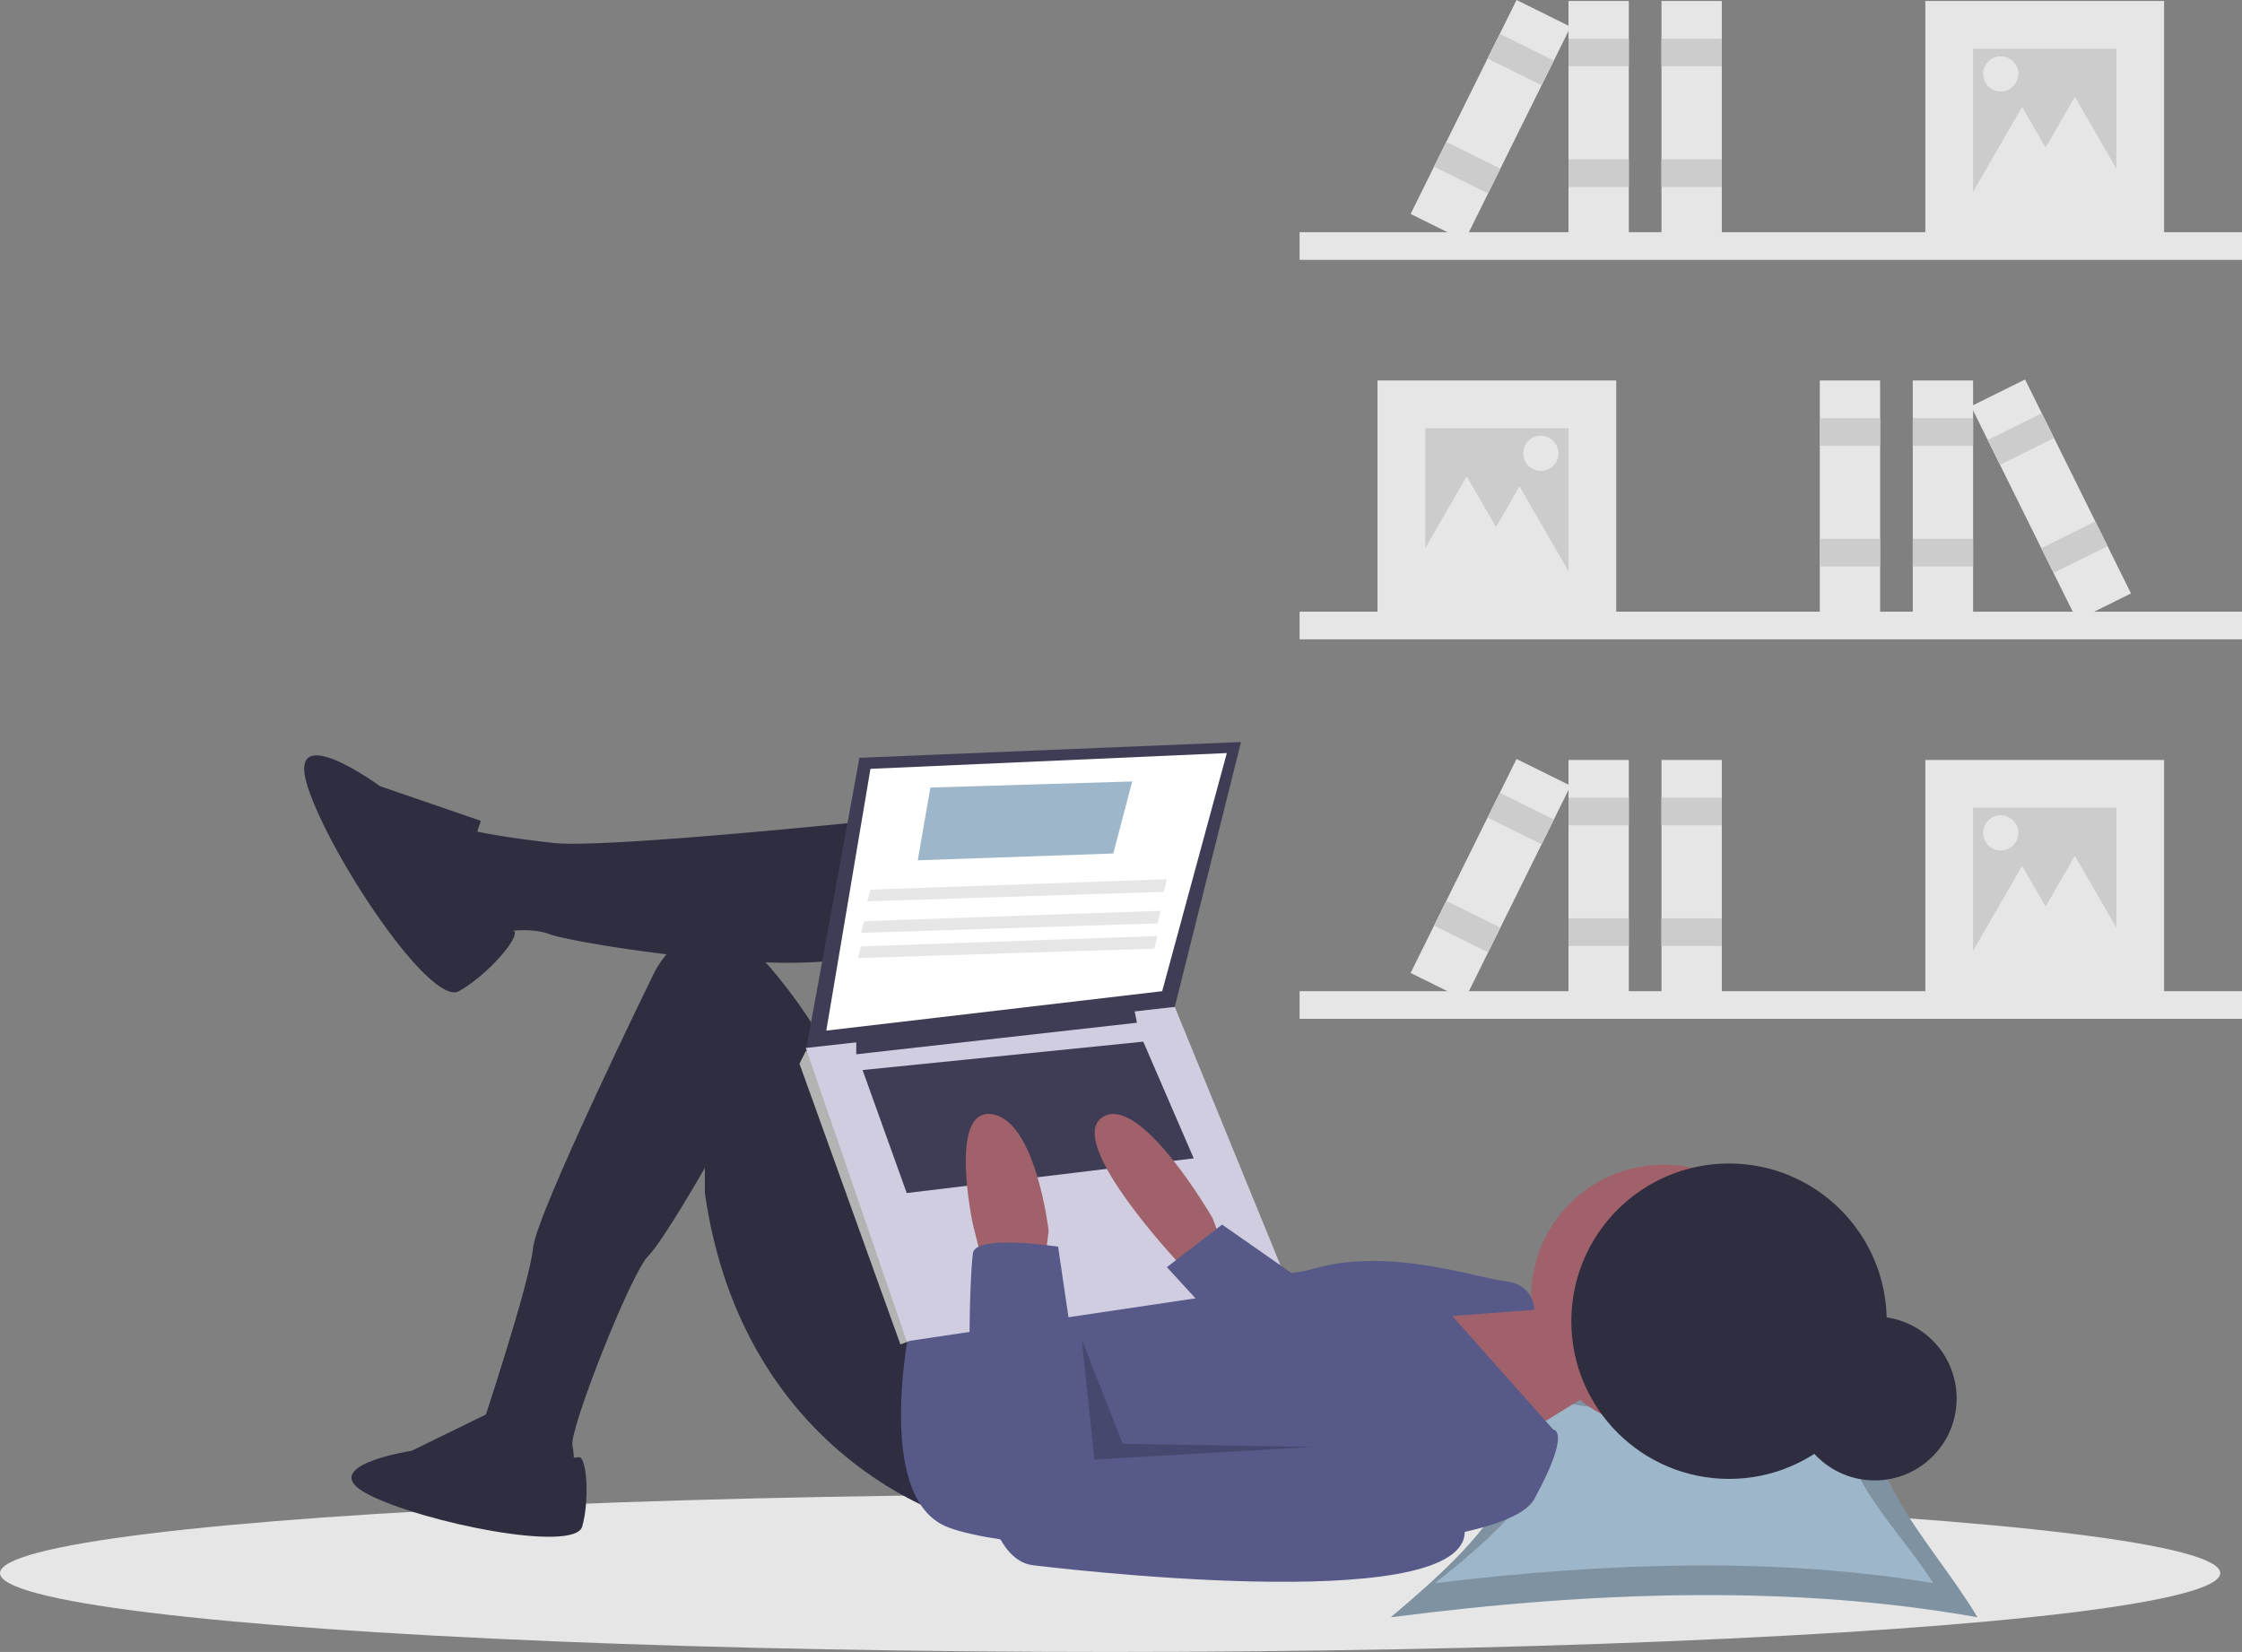 <svg id="b3df86d2-2022-47c6-a781-bb5144daf06b" data-name="Layer 1" xmlns="http://www.w3.org/2000/svg" width="802.027" height="590.916" viewBox="0 0 802.027 590.916"><rect x="0" y="0" width="802.027" height="590.916" fill="#808080" stroke="none"/><title>researching</title><rect x="464.906" y="218.808" width="337.121" height="9.889" fill="#e6e6e6"/><rect x="492.774" y="136.101" width="85.404" height="85.404" fill="#e6e6e6"/><rect x="509.855" y="153.182" width="51.242" height="51.242" fill="#ccc"/><rect x="684.259" y="136.101" width="21.576" height="85.404" fill="#e6e6e6"/><rect x="684.259" y="149.586" width="21.576" height="9.889" fill="#ccc"/><rect x="684.259" y="192.737" width="21.576" height="9.889" fill="#ccc"/><rect x="650.997" y="136.101" width="21.576" height="85.404" fill="#e6e6e6"/><rect x="650.997" y="149.586" width="21.576" height="9.889" fill="#ccc"/><rect x="650.997" y="192.737" width="21.576" height="9.889" fill="#ccc"/><rect x="921.902" y="290.643" width="21.576" height="85.404" transform="translate(-250.057 293.892) rotate(-26.34)" fill="#e6e6e6"/><rect x="911.133" y="306.647" width="21.576" height="9.889" transform="translate(-241.523 286.855) rotate(-26.34)" fill="#ccc"/><rect x="930.279" y="345.319" width="21.576" height="9.889" transform="translate(-256.694 299.365) rotate(-26.34)" fill="#ccc"/><polygon points="524.688 170.382 535.554 189.201 546.419 208.02 524.688 208.02 502.958 208.02 513.823 189.201 524.688 170.382" fill="#e6e6e6"/><polygon points="543.567 173.978 554.432 192.797 565.298 211.616 543.567 211.616 521.837 211.616 532.702 192.797 543.567 173.978" fill="#e6e6e6"/><circle cx="551.209" cy="162.171" r="6.293" fill="#e6e6e6"/><rect x="663.892" y="237.602" width="337.121" height="9.889" transform="translate(1465.919 330.551) rotate(-180)" fill="#e6e6e6"/><rect x="887.741" y="154.895" width="85.404" height="85.404" transform="translate(1661.899 240.652) rotate(-180)" fill="#e6e6e6"/><rect x="904.821" y="171.976" width="51.242" height="51.242" transform="translate(1661.899 240.652) rotate(-180)" fill="#ccc"/><rect x="760.084" y="154.895" width="21.576" height="85.404" transform="translate(1342.757 240.652) rotate(-180)" fill="#e6e6e6"/><rect x="760.084" y="168.38" width="21.576" height="9.889" transform="translate(1342.757 192.107) rotate(-180)" fill="#ccc"/><rect x="760.084" y="211.531" width="21.576" height="9.889" transform="translate(1342.757 278.41) rotate(-180)" fill="#ccc"/><rect x="793.347" y="154.895" width="21.576" height="85.404" transform="translate(1409.283 240.652) rotate(-180)" fill="#e6e6e6"/><rect x="793.347" y="168.38" width="21.576" height="9.889" transform="translate(1409.283 192.107) rotate(-180)" fill="#ccc"/><rect x="793.347" y="211.531" width="21.576" height="9.889" transform="translate(1409.283 278.41) rotate(-180)" fill="#ccc"/><rect x="721.427" y="154.895" width="21.576" height="85.404" transform="translate(1101.754 545.015) rotate(-153.66)" fill="#e6e6e6"/><rect x="732.197" y="170.9" width="21.576" height="9.889" transform="translate(1131.826 508.546) rotate(-153.66)" fill="#ccc"/><rect x="713.051" y="209.571" width="21.576" height="9.889" transform="translate(1078.364 573.379) rotate(-153.66)" fill="#ccc"/><polygon points="742.244 34.634 731.379 53.453 720.514 72.272 742.244 72.272 763.975 72.272 753.109 53.453 742.244 34.634" fill="#e6e6e6"/><polygon points="723.365 38.23 712.5 57.049 701.635 75.868 723.365 75.868 745.096 75.868 734.231 57.049 723.365 38.23" fill="#e6e6e6"/><circle cx="715.724" cy="26.424" r="6.293" fill="#e6e6e6"/><rect x="663.892" y="509.097" width="337.121" height="9.889" transform="translate(1465.919 873.542) rotate(-180)" fill="#e6e6e6"/><rect x="887.741" y="426.39" width="85.404" height="85.404" transform="translate(1661.899 783.643) rotate(-180)" fill="#e6e6e6"/><rect x="904.821" y="443.471" width="51.242" height="51.242" transform="translate(1661.899 783.643) rotate(-180)" fill="#ccc"/><rect x="760.084" y="426.39" width="21.576" height="85.404" transform="translate(1342.757 783.643) rotate(-180)" fill="#e6e6e6"/><rect x="760.084" y="439.875" width="21.576" height="9.889" transform="translate(1342.757 735.097) rotate(-180)" fill="#ccc"/><rect x="760.084" y="483.027" width="21.576" height="9.889" transform="translate(1342.757 821.4) rotate(-180)" fill="#ccc"/><rect x="793.347" y="426.39" width="21.576" height="85.404" transform="translate(1409.283 783.643) rotate(-180)" fill="#e6e6e6"/><rect x="793.347" y="439.875" width="21.576" height="9.889" transform="translate(1409.283 735.097) rotate(-180)" fill="#ccc"/><rect x="793.347" y="483.027" width="21.576" height="9.889" transform="translate(1409.283 821.4) rotate(-180)" fill="#ccc"/><rect x="721.427" y="426.39" width="21.576" height="85.404" transform="translate(981.294 1059.819) rotate(-153.66)" fill="#e6e6e6"/><rect x="732.197" y="442.395" width="21.576" height="9.889" transform="translate(1011.366 1023.35) rotate(-153.66)" fill="#ccc"/><rect x="713.051" y="481.067" width="21.576" height="9.889" transform="translate(957.904 1088.183) rotate(-153.66)" fill="#ccc"/><polygon points="742.244 306.129 731.379 324.948 720.514 343.768 742.244 343.768 763.975 343.768 753.109 324.948 742.244 306.129" fill="#e6e6e6"/><polygon points="723.365 309.725 712.5 328.544 701.635 347.364 723.365 347.364 745.096 347.364 734.231 328.544 723.365 309.725" fill="#e6e6e6"/><circle cx="715.724" cy="297.919" r="6.293" fill="#e6e6e6"/><ellipse cx="397.129" cy="562.711" rx="397.129" ry="28.205" fill="#e6e6e6"/><path d="M906.373,733.048c-64.755-11.525-135.567-9.609-209.847,0,33.855-28.581,63.075-57.163,29.219-85.744,66.039,13.624,75.289,12.245,148.752,0C857.459,675.885,889.334,704.467,906.373,733.048Z" transform="translate(-198.987 -154.542)" fill="#9eb6c9"/><path d="M906.373,733.048c-64.755-11.525-135.567-9.609-209.847,0,33.855-28.581,63.075-57.163,29.219-85.744,66.039,13.624,75.289,12.245,148.752,0C857.459,675.885,889.334,704.467,906.373,733.048Z" transform="translate(-198.987 -154.542)" opacity="0.2"/><path d="M890.578,720.854c-55.007-9.2-115.159-7.67-178.257,0C741.08,698.04,765.901,675.226,737.142,652.412c56.098,10.875,63.955,9.774,126.359,0C849.027,675.226,876.104,698.04,890.578,720.854Z" transform="translate(-198.987 -154.542)" fill="#9eb6c9"/><circle cx="670.64" cy="500.244" r="29.309" fill="#2f2e41"/><polygon points="537.591 466.249 557.899 469.634 568.053 498.967 538.72 517.019 504.873 466.249 536.463 466.249 537.591 466.249" fill="#a0616a"/><circle cx="595.13" cy="463.993" r="47.385" fill="#a0616a"/><path d="M532.372,445.919s-115.077,12.41-135.385,10.154-29.333-4.513-29.333-4.513-13.539,18.051-6.769,25.949A48.822,48.822,0,0,0,374.423,488.791s12.41-3.385,21.436,0,100.411,18.051,116.205,4.513S532.372,445.919,532.372,445.919Z" transform="translate(-198.987 -154.542)" fill="#2f2e41"/><path d="M540.27,697.509s-75.59-21.436-89.128-116.205v-9.026S436.185,598.516,430.833,603.868c-6.205,6.205-28.205,62.051-27.077,67.693s0,7.897,0,7.897l-32.718-3.385V665.919s17.487-52.462,18.615-64.872,43.436-98.718,43.436-98.718,15.795-32.718,42.872,0,29.333,55.282,29.333,55.282l34.974,67.693Z" transform="translate(-198.987 -154.542)" fill="#2f2e41"/><path d="M371.038,448.175l-36.103-12.41s-33.846-24.821-25.949,0,44,78.975,54.154,73.334,22.366-19.643,19.644-21.668S362.013,470.739,371.038,448.175Z" transform="translate(-198.987 -154.542)" fill="#2f2e41"/><path d="M375.402,659.259l-29.144,14.233s-35.244,5.422-15.589,15.589,73.876,21.011,76.587,11.522,1.635-25.236-1.216-24.818S383.535,678.236,375.402,659.259Z" transform="translate(-198.987 -154.542)" fill="#2f2e41"/><path d="M525.603,623.048s-14.667,63.18,10.154,76.718S734.322,715.561,747.86,690.74s6.769-24.821,6.769-24.821l-36.103-40.616L747.86,623.048s0-9.026-10.154-10.154-41.744-12.41-68.821-4.513-42.872-15.795-42.872-15.795Z" transform="translate(-198.987 -154.542)" fill="#575a89"/><polygon points="307.437 271.069 288.257 375.993 420.258 360.198 443.95 265.428 307.437 271.069" fill="#3f3d56"/><polygon points="311.386 275.018 295.591 368.659 415.745 354.557 438.873 269.377 311.386 275.018" fill="#fff"/><polygon points="292.77 377.121 288.257 375.993 286.001 380.505 322.104 480.916 325.499 479.618 326.616 473.019 292.77 377.121" fill="#b3b3b3"/><polygon points="288.257 374.864 324.36 479.788 460.873 459.48 420.258 360.198 288.257 374.864" fill="#d0cde1"/><polygon points="306.309 371.48 306.309 377.121 406.719 365.839 405.591 360.198 306.309 371.48" fill="#3f3d56"/><polygon points="308.565 382.762 324.36 426.762 427.027 414.352 408.976 372.608 308.565 382.762" fill="#3f3d56"/><path d="M636.167,599.355l-3.385-9.026s-25.949-45.128-39.487-36.103,28.205,53.026,28.205,53.026h13.539Z" transform="translate(-198.987 -154.542)" fill="#a0616a"/><path d="M550.423,606.124l-3.385-13.539s-9.026-41.744,6.769-39.487,20.308,41.744,20.308,41.744l-1.128,9.026Z" transform="translate(-198.987 -154.542)" fill="#a0616a"/><path d="M577.501,600.483s-29.333-4.513-30.462,2.256-6.769,108.308,21.436,111.693,168.103,18.051,153.436-16.923-37.231-30.462-37.231-30.462L588.783,677.202Z" transform="translate(-198.987 -154.542)" fill="#575a89"/><polygon points="467.078 458.916 437.181 438.044 417.437 453.275 442.258 480.352 467.078 458.916" fill="#575a89"/><polygon points="386.976 479.224 391.488 522.096 469.335 517.583 401.642 516.455 386.976 479.224" opacity="0.2"/><circle cx="618.521" cy="472.603" r="56.41" fill="#2f2e41"/><polygon points="328.309 307.736 398.258 305.301 405.027 279.531 332.822 281.71 328.309 307.736" fill="#9eb6c9"/><polygon points="310.258 322.403 416.309 319.018 417.437 314.505 311.386 318.239 310.258 322.403" fill="#e6e6e6"/><polygon points="308.001 333.685 414.053 330.3 415.181 325.787 309.129 329.521 308.001 333.685" fill="#e6e6e6"/><polygon points="306.873 342.71 412.924 339.326 414.053 334.813 308.001 338.546 306.873 342.71" fill="#e6e6e6"/></svg>